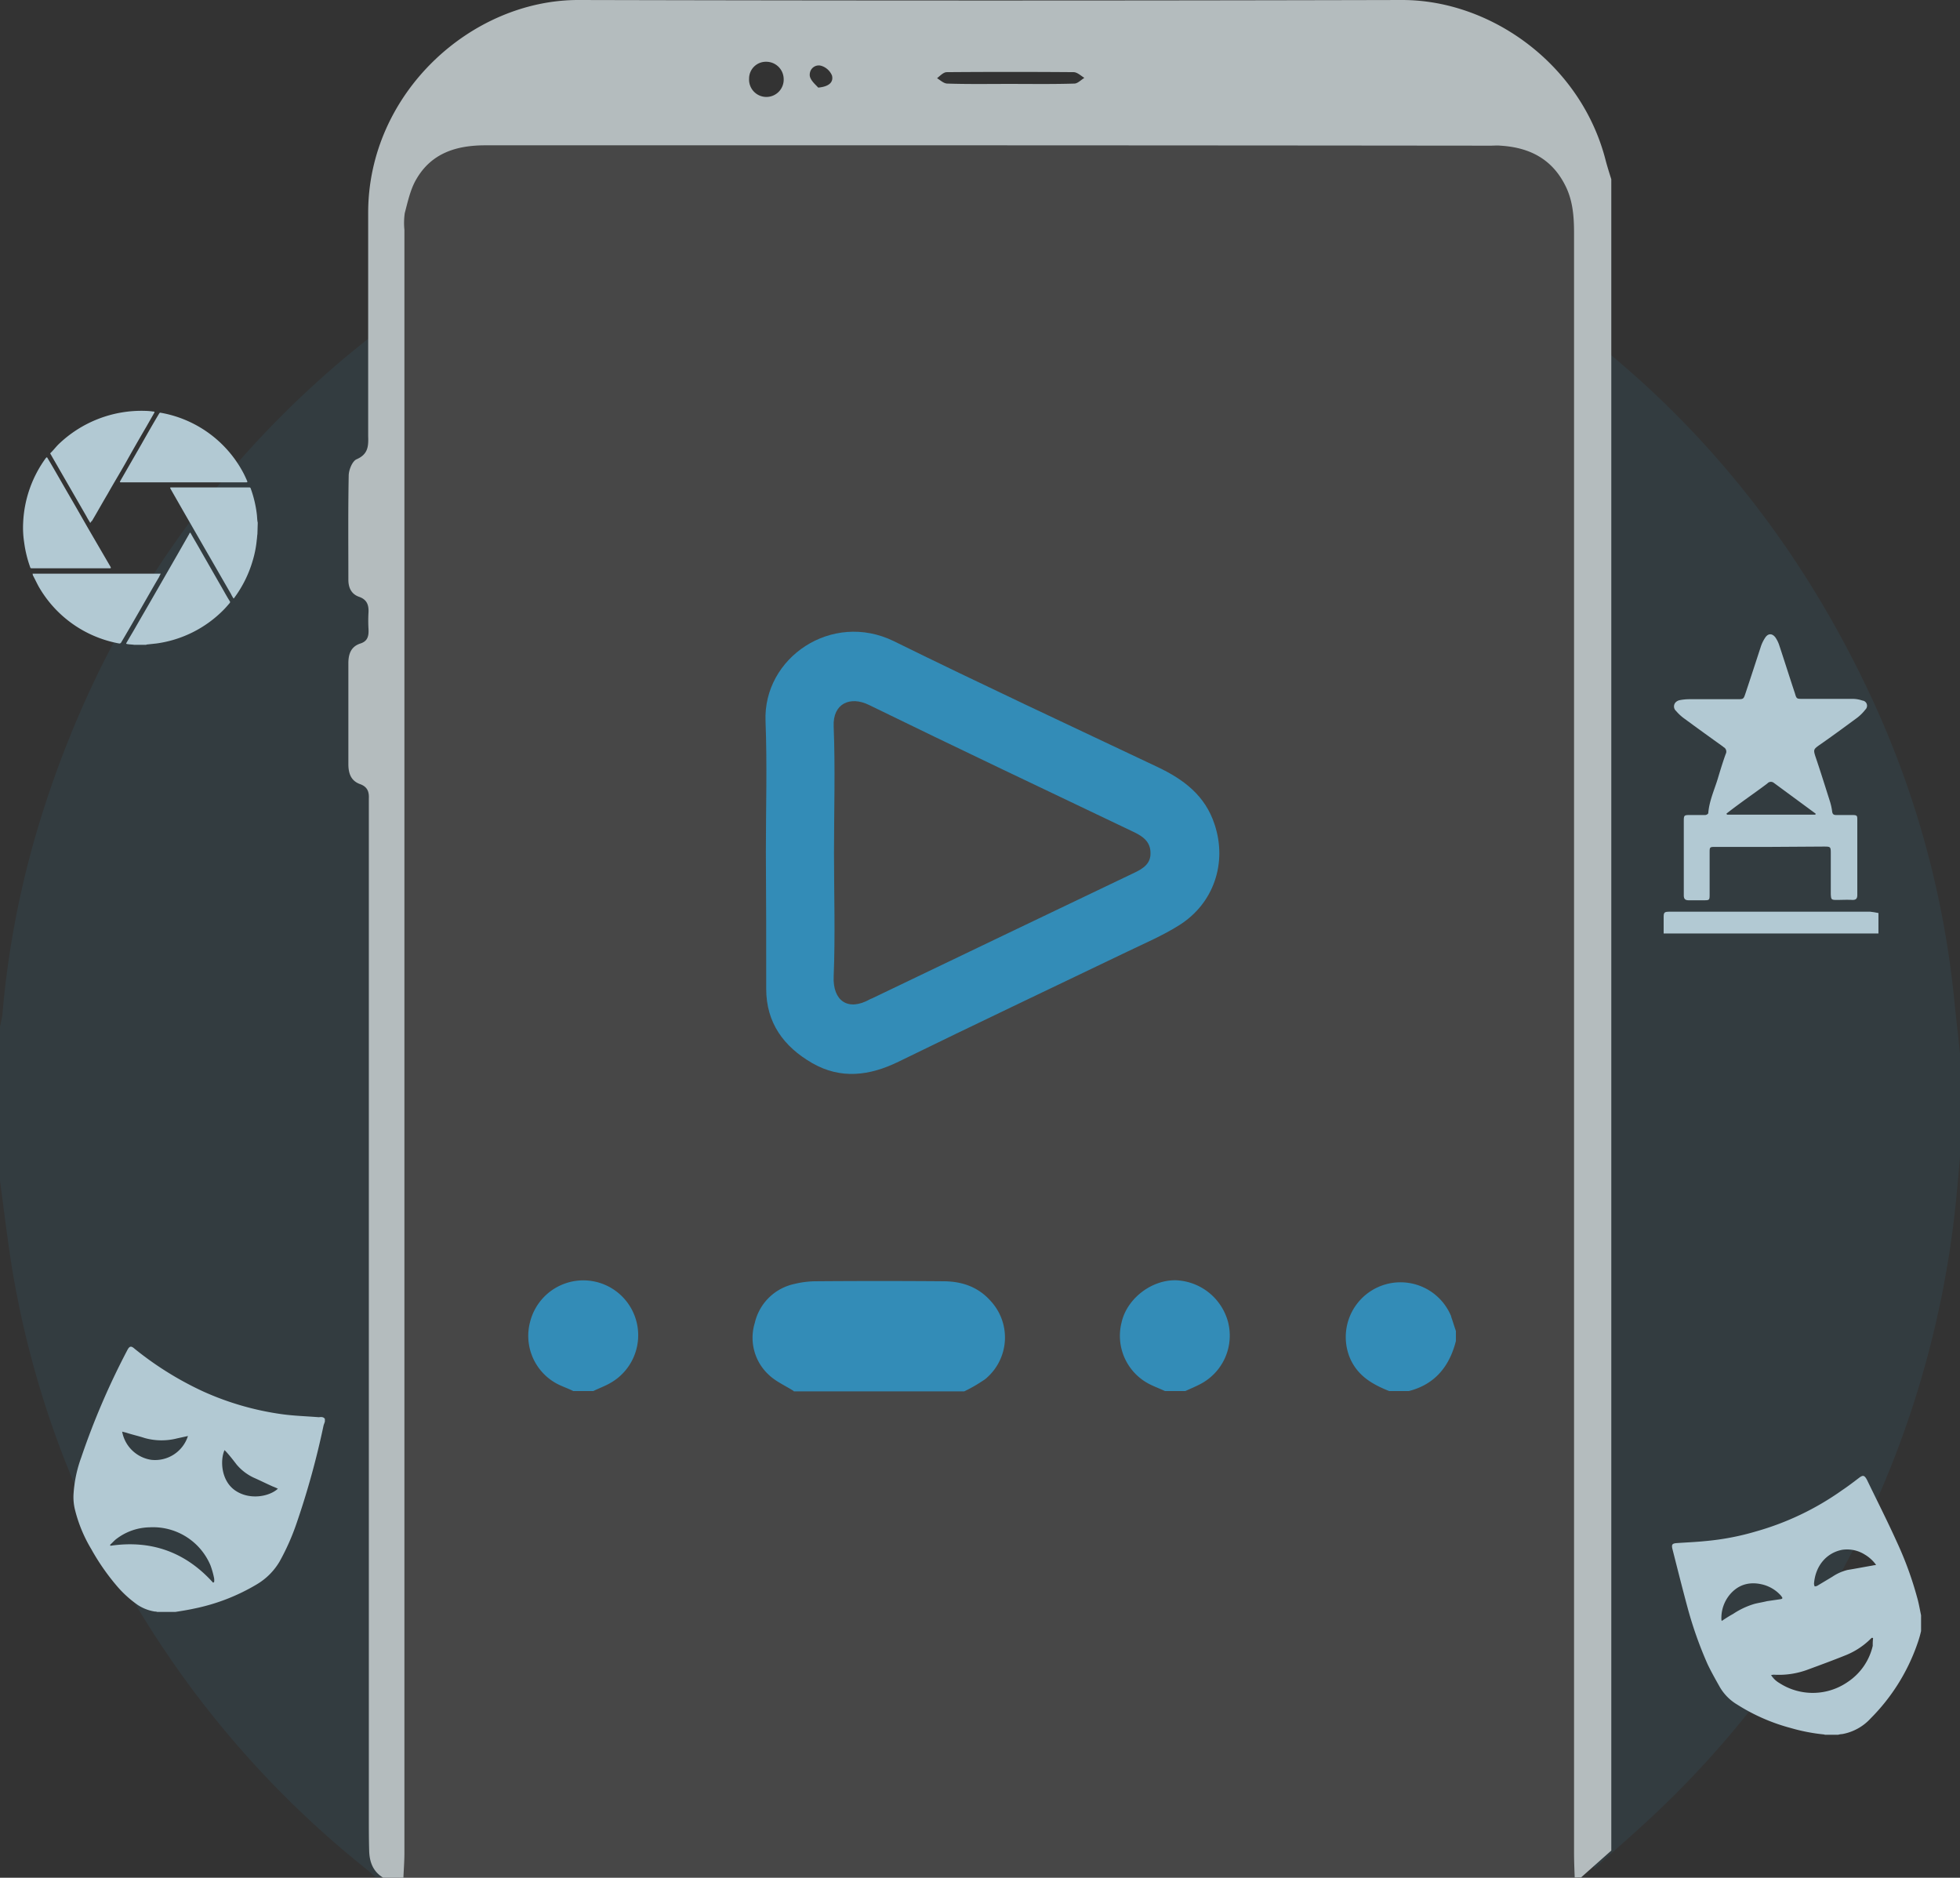 <svg id="Layer_1" data-name="Layer 1" xmlns="http://www.w3.org/2000/svg" viewBox="0 0 584 559.4"><rect x="0" y="0" width="584" height="559.4" fill="#333333" stroke="none"/><defs><style>.cls-1,.cls-5{fill:#338cb7;}.cls-1,.cls-2{isolation:isolate;}.cls-1{opacity:0.1;}.cls-2{fill:#fff;opacity:0.1;}.cls-3{fill:#b4bcbe;}.cls-4{fill:#b2c9d3;}</style></defs><g id="Frame"><g id="Circle"><path id="Left" class="cls-1" d="M111.9,146.2c-44.1,36.8-74.5,83-91.6,137.7A276.07,276.07,0,0,0,8.7,343c-.2,1.1-.4,2.3-.7,3.4v46c1.2,8.7,2.2,17.4,3.6,26.1a285.32,285.32,0,0,0,39.8,105A290.71,290.71,0,0,0,117,597.3c1,.8,2,1.7,3,2.6h3V137.4C119.3,140.2,115.6,143.2,111.9,146.2Z" transform="translate(-8 -40.6)"/><path id="Right" class="cls-1" d="M590.4,339.6A279.58,279.58,0,0,0,565.9,249Q536.05,184.5,483,142.3v455c5.6-5,11.2-9.9,16.7-15A288.19,288.19,0,0,0,566,490.2a293.15,293.15,0,0,0,24.1-85.5c.8-6.4,1.3-12.9,1.9-19.3V354.5C591.5,349.5,590.9,344.5,590.4,339.6Z" transform="translate(-8 -40.6)"/></g><rect id="Mobile_LCD" data-name="Mobile LCD" class="cls-2" x="119.1" y="43.3" width="350.9" height="516.1"/><path id="Mobile" class="cls-3" d="M477.2,599.9c-.1-2.5-.2-5-.2-7.5V110c0-5.1-.4-10-2.8-14.5-4-7.7-10.7-11-19.1-11.5-1-.1-2,0-3,0q-149.85-.15-299.6-.1c-8.5,0-15.9,2.3-20.4,10-1.8,3-2.6,6.8-3.5,10.2a20.81,20.81,0,0,0-.1,5V592.5c0,2.5-.2,5-.3,7.5h-6c-3-1.8-4.1-4.6-4.2-8s-.1-7-.1-10.5v-303c.1-2-.4-3.5-2.6-4.3-2.8-1-3.5-3.3-3.5-6v-30c0-2.8.8-5,3.6-5.9,2.2-.7,2.5-2.3,2.4-4.3a41.7,41.7,0,0,1,0-5c.1-2.2-.5-3.8-2.8-4.6s-3.2-2.7-3.2-5.1c0-10.3-.1-20.7.1-31,0-1.7,1.1-4.4,2.4-4.9,3.4-1.5,3.5-3.9,3.4-6.9V104c0-35.6,30.7-63.5,62.8-63.4q122.7.3,245.3,0c26.5,0,53.3,19.2,60.6,47.7.5,1.9,1.1,3.8,1.7,5.7V591.9l-9,8ZM308.7,65.6c6.5,0,13,.1,19.4-.1,1,0,2-1.1,3-1.7-1-.6-2-1.6-3.1-1.7-12.6-.1-25.3-.1-37.9,0-1,0-2,1.1-2.9,1.8,1,.6,2,1.6,3.1,1.6C296.4,65.7,302.5,65.6,308.7,65.6ZM241.5,64a5.19,5.19,0,0,0-5.2-5,5,5,0,0,0-5.1,5,5.16,5.16,0,1,0,10.3,0Zm10.3,2.7c3.2-.3,4.6-1.6,4.1-3.6a5.1,5.1,0,0,0-3.2-2.9,2.67,2.67,0,0,0-3.3,1.8,2.88,2.88,0,0,0-.1,1.3C249.6,64.7,251.1,65.9,251.8,66.7Z" transform="translate(-8 -40.6)"/></g><g id="Movie"><path class="cls-4" d="M503.7,318.7V314c0-1.6.1-1.8,1.9-1.8h59.6c.8.1,1.6.2,2.5.4v6.1Z" transform="translate(-8 -40.6)"/><path class="cls-4" d="M535.4,292.9H519.2c-1.8,0-1.8,0-1.8,1.8v12.2c0,1.9,0,1.9-1.9,1.9h-4.3c-1.1,0-1.5-.4-1.5-1.5V285.5c0-2.1,0-2.1,2.1-2.1h4.3c.3,0,.9-.3.9-.6.3-3.8,2-7.3,3-10.8.7-2.3,1.4-4.6,2.2-6.8a1.49,1.49,0,0,0-.6-2,.1.1,0,0,1-.1-.1c-3.9-2.8-7.8-5.6-11.6-8.4a13.66,13.66,0,0,1-2.5-2.3,1.78,1.78,0,0,1-.1-2.6,2.38,2.38,0,0,1,1.1-.6,15.26,15.26,0,0,1,3-.3h14.2c1.9,0,1.9,0,2.5-1.8,1.5-4.5,3-9.1,4.5-13.7a11.08,11.08,0,0,1,1.4-2.9c.9-1.3,2.1-1.2,3,0a9.06,9.06,0,0,1,1.1,2.2c1.6,4.8,3.1,9.6,4.7,14.4.5,1.7.5,1.7,2.4,1.7h14.5a8.92,8.92,0,0,1,3.2.5,1.54,1.54,0,0,1,1.4,1.6,1.61,1.61,0,0,1-.5,1.1,13.63,13.63,0,0,1-2.4,2.4c-3.8,2.8-7.6,5.6-11.5,8.3-1.5,1.1-1.6,1.3-1,3.2,1.5,4.4,2.9,8.9,4.3,13.3a17.29,17.29,0,0,1,.7,3.1c.1.9.5,1.1,1.2,1.1h4.7c1.6,0,1.6.2,1.6,1.5v22.3c0,1-.3,1.5-1.4,1.5-1.6-.1-3.2,0-4.8,0s-1.6-.2-1.7-1.7V295c0-2.2,0-2.2-2.2-2.2Zm13.5-9.6.1-.3-12.5-9.2a1.4,1.4,0,0,0-1.9.2c-2.5,1.9-5.1,3.7-7.7,5.6-1.5,1.1-3,2.2-4.5,3.4l.2.3Z" transform="translate(-8 -40.6)"/><path class="cls-5" d="M244.5,455c-2.5-1.6-5.3-2.8-7.4-4.8a15,15,0,0,1-4.2-15.5,15.39,15.39,0,0,1,11.8-11.6,27.36,27.36,0,0,1,6.4-.8c12.6-.1,25.2-.1,37.9,0,5.5,0,10.4,1.6,14.2,5.9a16,16,0,0,1-.9,22.6,7.55,7.55,0,0,1-1.4,1.1,44.77,44.77,0,0,1-5.6,3.2H244.5Z" transform="translate(-8 -40.6)"/><path class="cls-5" d="M178.8,455c-1.6-.8-3.4-1.4-4.9-2.2a16.17,16.17,0,0,1-7.9-18.6,16.35,16.35,0,1,1,23.7,18.5c-1.6.9-3.3,1.5-4.9,2.3Z" transform="translate(-8 -40.6)"/><path class="cls-5" d="M421.9,455c-5-2-9.4-4.5-11.7-9.9a16.31,16.31,0,0,1,30-12.8,1.42,1.42,0,0,1,.2.6c.5,1.4.9,2.8,1.4,4.2v3c-1.9,7.5-6.2,12.9-14,14.9Z" transform="translate(-8 -40.6)"/><path class="cls-5" d="M355.1,455c-1.5-.7-3.1-1.3-4.5-2a16.17,16.17,0,0,1-8.4-18.5c1.6-7,8.8-12.6,16.1-12.5a16.78,16.78,0,0,1,15.6,12.4,16.28,16.28,0,0,1-8.2,18.5c-1.5.8-3,1.4-4.5,2.1Z" transform="translate(-8 -40.6)"/><path class="cls-5" d="M236.2,294.3c0-12.9.4-25.9-.1-38.8-.8-19,19.8-32.9,38.2-23.9,26,12.8,52.4,25.1,78.6,37.5,7.8,3.7,14.2,8.5,17,17.1,3.8,11.4-.2,23.5-10.5,30-4.9,3.1-10.3,5.4-15.5,7.9-22.7,10.9-45.5,21.7-68.2,32.8-8.6,4.2-17.2,5.3-25.7.4s-13.7-12-13.7-22.1c0-13.7,0-27.3-.1-40.9Zm20.3.4c0,12.3.4,24.6-.1,36.8-.3,7.2,4.2,10.5,10.8,6.8.3-.2.6-.2.9-.4,26-12.5,52-24.9,78.1-37.4,2.5-1.2,4.7-2.7,4.6-5.8,0-3.3-2.2-4.9-4.9-6.2-26.4-12.6-52.8-25.1-79-37.9-5.5-2.7-10.8-.5-10.5,6.4.5,12.5.1,25.1.1,37.7Z" transform="translate(-8 -40.6)"/><path class="cls-4" d="M84.7,199.7c-.1.6-.1,1.2-.2,1.8a31.36,31.36,0,0,1-1.2,6.1,34.94,34.94,0,0,1-5.5,11.1c0,.1-.1.1-.2.2a10,10,0,0,1-.8-1.4c-2.5-4.3-5-8.7-7.5-13l-6.9-12-3.6-6.3c0-.1-.1-.1-.1-.2a.35.35,0,0,1,.1-.2H82c.6,0,.6,0,.8.6a34.35,34.35,0,0,1,1.7,7.2c.1.7.1,1.4.2,2.2a4.33,4.33,0,0,0,.1.5Z" transform="translate(-8 -40.6)"/><path class="cls-4" d="M48,232.7c-.6-.1-1.3-.1-1.9-.2s-.6-.1-.3-.6c.8-1.4,1.6-2.7,2.4-4.1,2-3.5,4-6.9,6-10.4l6.5-11.3,3.6-6.3.1-.2c.2-.4.3-.4.5,0,1,1.8,2.1,3.6,3.1,5.4l5.5,9.6c1,1.7,1.9,3.4,2.9,5a.48.48,0,0,1,0,.7h0c-.6.7-1.2,1.4-1.9,2.1a34.69,34.69,0,0,1-19.9,9.9l-2.8.3c-.1,0-.2,0-.2.1Z" transform="translate(-8 -40.6)"/><path class="cls-4" d="M22,176.8l1.2,2c2.1,3.6,4.2,7.3,6.3,10.9,1.8,3.1,3.6,6.3,5.4,9.4l6,10.3c0,.1.1.1.1.2s.1.3-.2.3h-23c-.8,0-.7,0-.9-.6a35,35,0,0,1-1.7-7.1,28.83,28.83,0,0,1-.3-5.9A35.23,35.23,0,0,1,21.7,177Z" transform="translate(-8 -40.6)"/><path class="cls-4" d="M34.9,196.4c-.4-.7-.8-1.3-1.1-1.9l-7.9-13.7c-.9-1.6-1.8-3.1-2.7-4.7-.3-.5-.3-.4.1-.8.7-.7,1.4-1.6,2.1-2.3a35.65,35.65,0,0,1,25.9-10,17.85,17.85,0,0,1,2.3.2c.5,0,.5.1.3.5l-2.4,4.2c-2,3.4-4,6.9-5.9,10.3-1.8,3.2-3.7,6.3-5.5,9.5-1.6,2.7-3.1,5.4-4.7,8.1C35.2,195.9,35.1,196.1,34.9,196.4Z" transform="translate(-8 -40.6)"/><path class="cls-4" d="M62.7,184.3H44.4c-.8,0-.8,0-.4-.7L50.1,173c1.7-3,3.4-6,5.2-9,.3-.5.3-.5.8-.4a34.65,34.65,0,0,1,24.2,17.5c.5.9.9,1.8,1.3,2.7.2.4.1.5-.3.5H62.7Z" transform="translate(-8 -40.6)"/><path class="cls-4" d="M17.7,211.5H55.9a9.25,9.25,0,0,0-.5,1c-1.9,3.2-3.7,6.4-5.6,9.7s-3.8,6.6-5.7,9.8a.6.6,0,0,1-.6.3,35.23,35.23,0,0,1-7.8-2.4,34.79,34.79,0,0,1-16.2-14.6c-.6-1.1-1.1-2.2-1.7-3.3A4.33,4.33,0,0,0,17.7,211.5Z" transform="translate(-8 -40.6)"/><path class="cls-4" d="M104.8,463.3v.8c-.1.4-.3.8-.4,1.2a244.19,244.19,0,0,1-8,29,69.42,69.42,0,0,1-5.1,11.5,19.26,19.26,0,0,1-6.8,6.8,59.43,59.43,0,0,1-18.6,7.2c-1.8.4-3.7.7-5.6,1H54.8a1.27,1.27,0,0,0-.6-.1,12.79,12.79,0,0,1-5.2-2,32.92,32.92,0,0,1-5.9-5.3,67.43,67.43,0,0,1-7.9-11.3,42.71,42.71,0,0,1-4.9-11.9,15.68,15.68,0,0,1-.4-4.3,38.53,38.53,0,0,1,2.3-11.1A221.72,221.72,0,0,1,46,442.7c.6-1.1,1.1-1.2,2.1-.3a97.23,97.23,0,0,0,20.6,12.8A85.33,85.33,0,0,0,92,461.9c3.6.5,7.3.6,11,.9C103.8,462.7,104.4,462.7,104.8,463.3ZM71.5,512.1l.3-.2a4,4,0,0,0,0-1.1,25,25,0,0,0-1.1-3.9,18.56,18.56,0,0,0-18.1-11.3,16.81,16.81,0,0,0-10.1,3.6c-.6.5-1.1,1.1-1.7,1.6l.1.3C53.1,499.3,63.3,503,71.5,512.1ZM64,468.4l-3.2.7a18.77,18.77,0,0,1-9.7-.1c-1.8-.6-3.7-1-5.5-1.6l-1.2-.3a10.38,10.38,0,0,0,8.7,8.4A10.28,10.28,0,0,0,64,468.4Zm26.8,15.7c-.6-.3-1.1-.5-1.6-.7-1.8-.8-3.6-1.7-5.4-2.5a14.88,14.88,0,0,1-5.3-4c-1-1.3-2-2.6-3.1-3.8l-.5-.5c-1.3,2.9-1.1,8.9,3,11.9C82.2,487.6,88.2,486.5,90.8,484.1Z" transform="translate(-8 -40.6)"/><path class="cls-4" d="M580.4,521.8v4.7a29.88,29.88,0,0,1-.9,3.2,58.72,58.72,0,0,1-14.1,22.8,15.05,15.05,0,0,1-8.5,4.7,5,5,0,0,0-1.2.2h-3.9c-.1,0-.3-.1-.4-.1a54.74,54.74,0,0,1-9.8-1.9,57.24,57.24,0,0,1-16-7,14.65,14.65,0,0,1-5.1-5.1c-1.3-2.3-2.6-4.6-3.7-6.9a116.7,116.7,0,0,1-5.9-16.6c-1.6-5.9-3.1-11.9-4.6-17.8-.3-1.3,0-1.6,1.3-1.7,2.8-.2,5.6-.3,8.5-.6a77,77,0,0,0,15.2-2.9,83.32,83.32,0,0,0,25.5-12.2c1.8-1.2,3.5-2.5,5.2-3.8,1.1-.8,1.5-.7,2.2.5,0,.1.1.1.1.2,3,6.2,6.1,12.3,8.9,18.5a103.63,103.63,0,0,1,6,16.4C579.7,518.1,580,519.9,580.4,521.8Zm-14.3,6.8-.3-.1a1.76,1.76,0,0,0-.5.4,22.55,22.55,0,0,1-7.1,4.7c-3.7,1.5-7.5,2.9-11.3,4.3a24.68,24.68,0,0,1-10.4,1.6c-.3,0-.5.1-.8.1a7.18,7.18,0,0,0,2.5,2.4,18.29,18.29,0,0,0,20.3-.3,17.67,17.67,0,0,0,7.5-10.8,17,17,0,0,1,.1-2.3Zm.9-21.8a11.16,11.16,0,0,0-3.4-3.1,9.9,9.9,0,0,0-6.7-1.4c-4.7.9-8,4.8-8.4,10.1a2.35,2.35,0,0,0,.2.8,1.88,1.88,0,0,0,.8-.2l4.5-2.7a14.07,14.07,0,0,1,4.5-2c2.5-.4,5-.9,7.4-1.3.3-.1.7-.1,1.1-.2Zm-46,16.7c1.2-.8,2.3-1.5,3.4-2.1a23.3,23.3,0,0,1,6.4-3c1.2-.3,2.5-.5,3.7-.8l4.1-.6c.5-.1.6-.3.3-.7-.1-.1-.2-.3-.3-.4a10.88,10.88,0,0,0-5.2-3.2c-3.4-.9-6.6-.4-9.2,2.1a10.89,10.89,0,0,0-3.3,7.8A2.77,2.77,0,0,0,521,523.5Z" transform="translate(-8 -40.6)"/></g></svg>